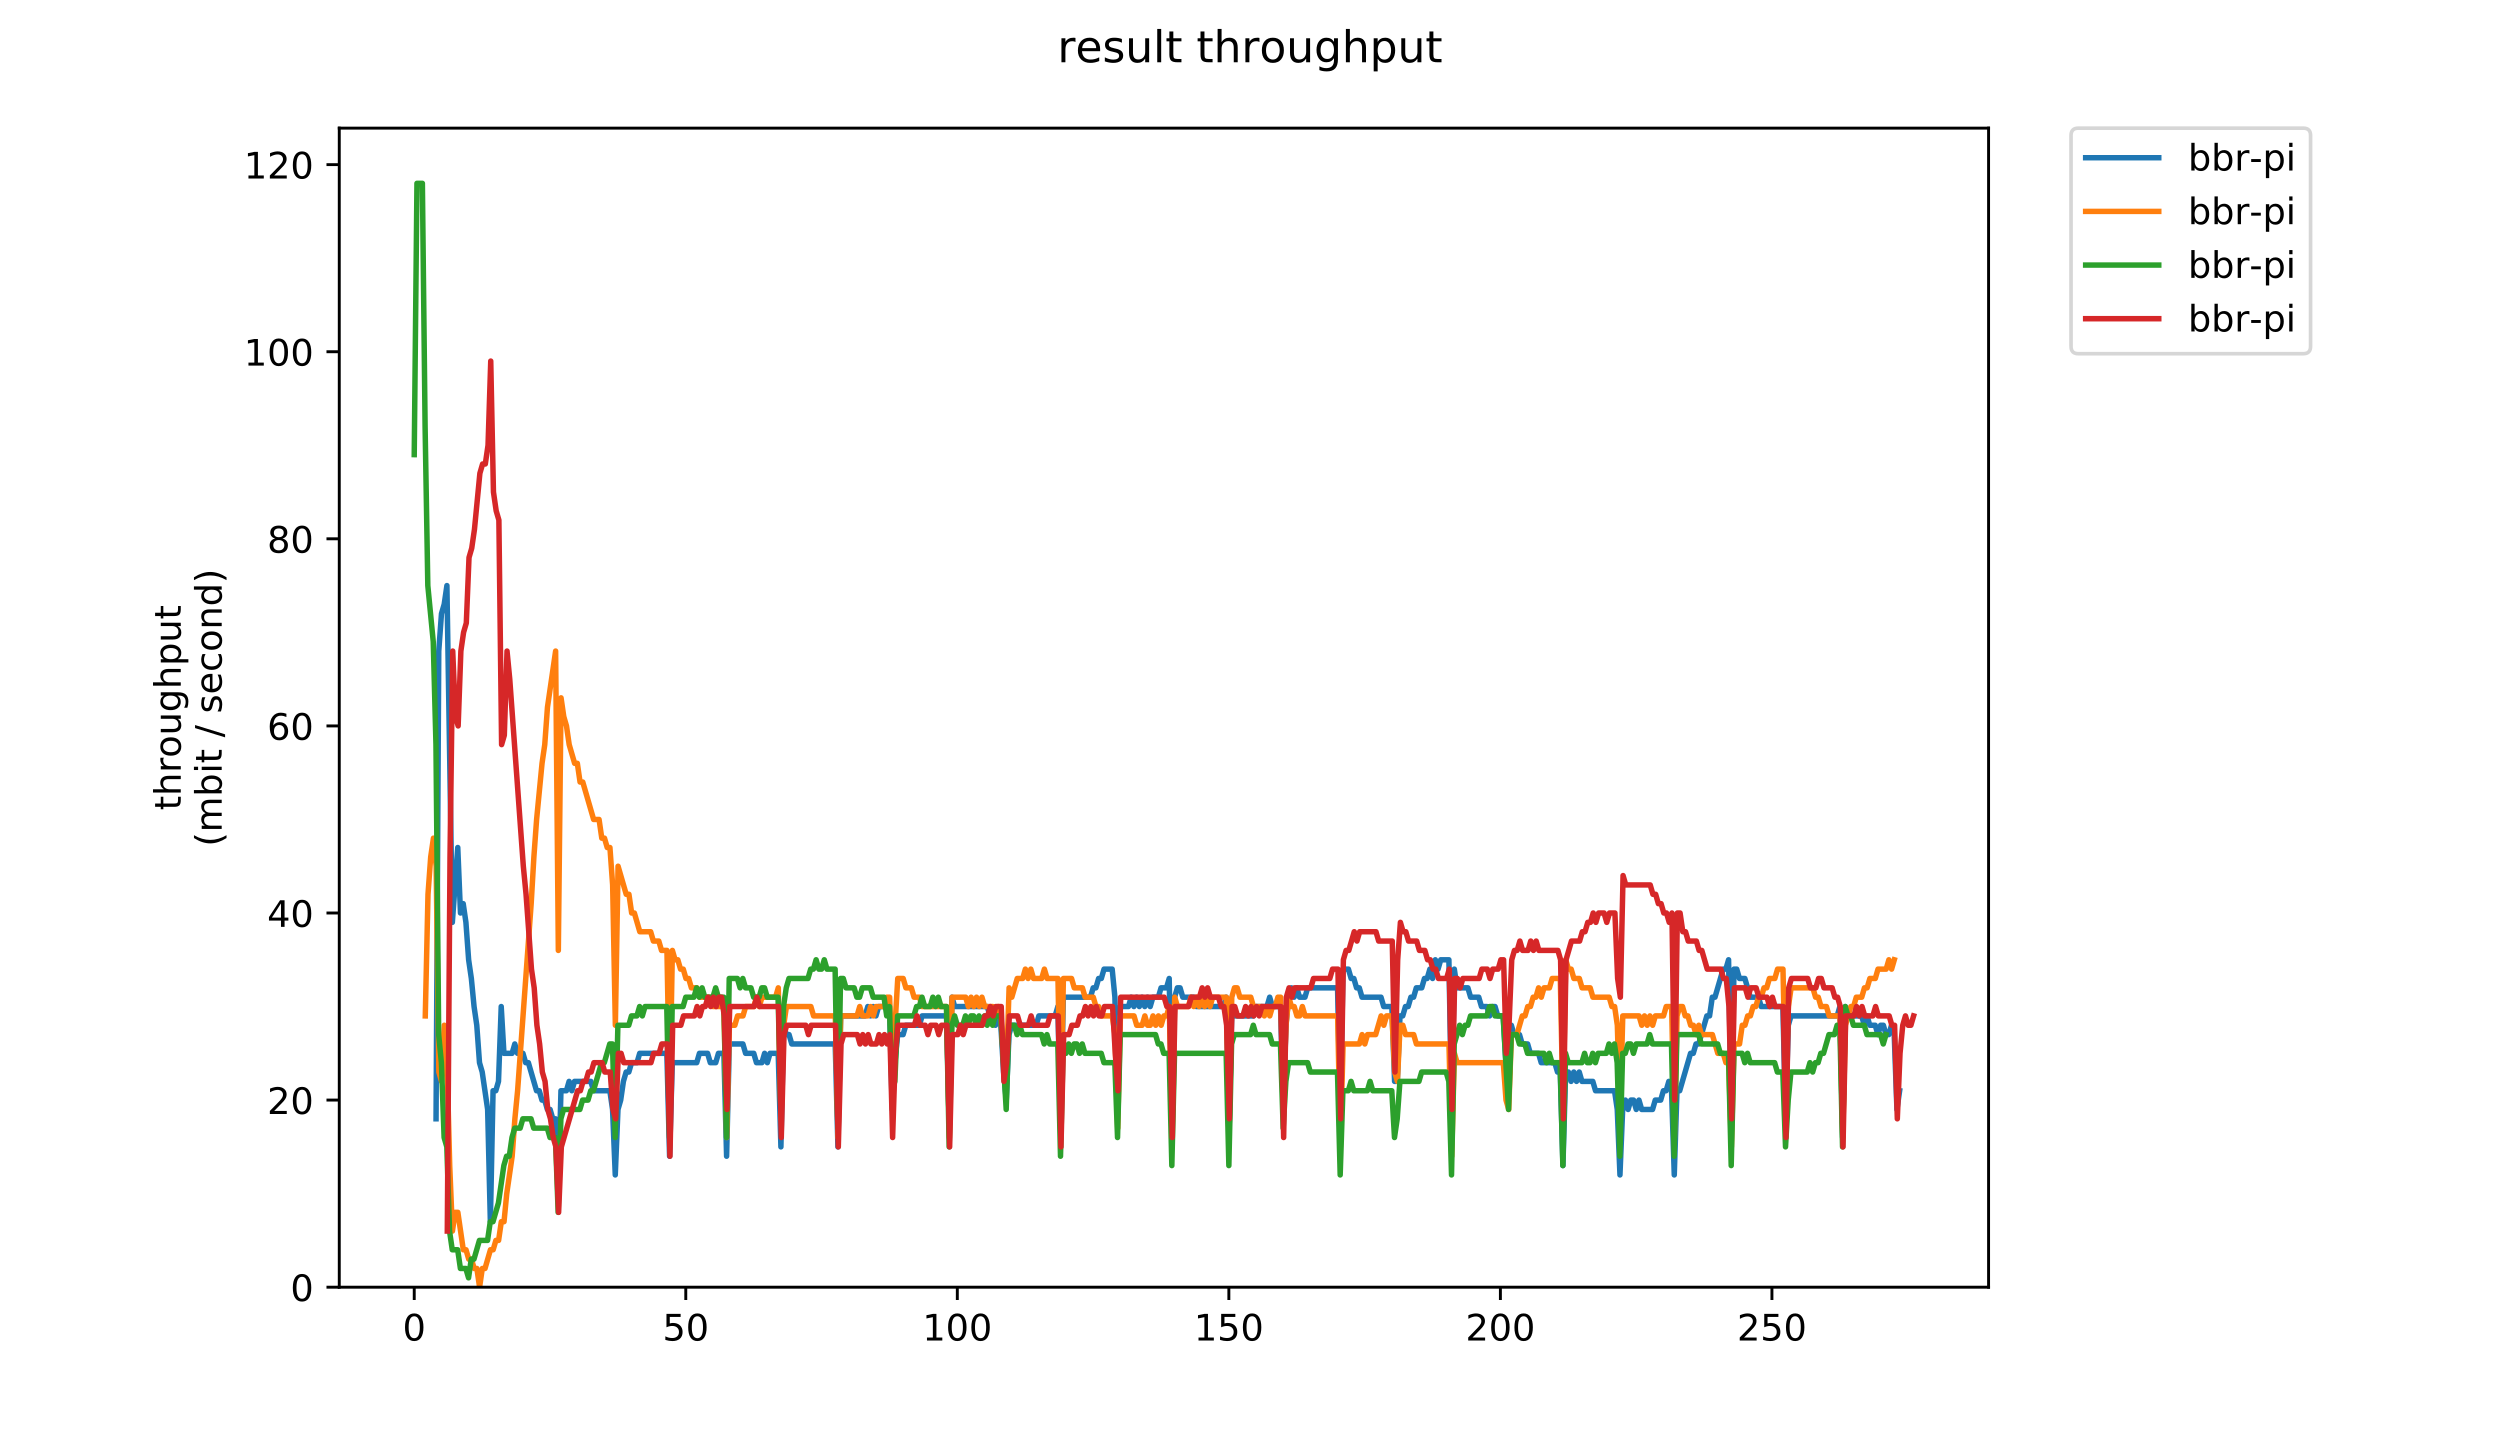 <?xml version="1.0" encoding="utf-8" standalone="no"?>
<!DOCTYPE svg PUBLIC "-//W3C//DTD SVG 1.1//EN"
  "http://www.w3.org/Graphics/SVG/1.1/DTD/svg11.dtd">
<!-- Created with matplotlib (https://matplotlib.org/) -->
<svg height="396pt" version="1.1" viewBox="0 0 684 396" width="684pt" xmlns="http://www.w3.org/2000/svg" xmlns:xlink="http://www.w3.org/1999/xlink">
 <defs>
  <style type="text/css">
*{stroke-linecap:butt;stroke-linejoin:round;}
  </style>
 </defs>
 <g id="figure_1">
  <g id="patch_1">
   <path d="M 0 396 
L 684 396 
L 684 0 
L 0 0 
z
" style="fill:#ffffff;"/>
  </g>
  <g id="axes_1">
   <g id="patch_2">
    <path d="M 92.824 352.174 
L 544.074 352.174 
L 544.074 35.062 
L 92.824 35.062 
z
" style="fill:#ffffff;"/>
   </g>
   <g id="matplotlib.axis_1">
    <g id="xtick_1">
     <g id="line2d_1">
      <defs>
       <path d="M 0 0 
L 0 3.5 
" id="mbbc262a70e" style="stroke:#000000;stroke-width:0.8;"/>
      </defs>
      <g>
       <use style="stroke:#000000;stroke-width:0.8;" x="113.335" xlink:href="#mbbc262a70e" y="352.174"/>
      </g>
     </g>
     <g id="text_1">
      <!-- 0 -->
      <defs>
       <path d="M 31.781 66.406 
Q 24.172 66.406 20.328 58.906 
Q 16.5 51.422 16.5 36.375 
Q 16.5 21.391 20.328 13.891 
Q 24.172 6.391 31.781 6.391 
Q 39.453 6.391 43.281 13.891 
Q 47.125 21.391 47.125 36.375 
Q 47.125 51.422 43.281 58.906 
Q 39.453 66.406 31.781 66.406 
z
M 31.781 74.219 
Q 44.047 74.219 50.516 64.516 
Q 56.984 54.828 56.984 36.375 
Q 56.984 17.969 50.516 8.266 
Q 44.047 -1.422 31.781 -1.422 
Q 19.531 -1.422 13.062 8.266 
Q 6.594 17.969 6.594 36.375 
Q 6.594 54.828 13.062 64.516 
Q 19.531 74.219 31.781 74.219 
z
" id="DejaVuSans-48"/>
      </defs>
      <g transform="translate(110.154 366.773)scale(0.1 -0.1)">
       <use xlink:href="#DejaVuSans-48"/>
      </g>
     </g>
    </g>
    <g id="xtick_2">
     <g id="line2d_2">
      <g>
       <use style="stroke:#000000;stroke-width:0.8;" x="187.628" xlink:href="#mbbc262a70e" y="352.174"/>
      </g>
     </g>
     <g id="text_2">
      <!-- 50 -->
      <defs>
       <path d="M 10.797 72.906 
L 49.516 72.906 
L 49.516 64.594 
L 19.828 64.594 
L 19.828 46.734 
Q 21.969 47.469 24.109 47.828 
Q 26.266 48.188 28.422 48.188 
Q 40.625 48.188 47.75 41.5 
Q 54.891 34.812 54.891 23.391 
Q 54.891 11.625 47.562 5.094 
Q 40.234 -1.422 26.906 -1.422 
Q 22.312 -1.422 17.547 -0.641 
Q 12.797 0.141 7.719 1.703 
L 7.719 11.625 
Q 12.109 9.234 16.797 8.062 
Q 21.484 6.891 26.703 6.891 
Q 35.156 6.891 40.078 11.328 
Q 45.016 15.766 45.016 23.391 
Q 45.016 31 40.078 35.438 
Q 35.156 39.891 26.703 39.891 
Q 22.75 39.891 18.812 39.016 
Q 14.891 38.141 10.797 36.281 
z
" id="DejaVuSans-53"/>
      </defs>
      <g transform="translate(181.266 366.773)scale(0.1 -0.1)">
       <use xlink:href="#DejaVuSans-53"/>
       <use x="63.623" xlink:href="#DejaVuSans-48"/>
      </g>
     </g>
    </g>
    <g id="xtick_3">
     <g id="line2d_3">
      <g>
       <use style="stroke:#000000;stroke-width:0.8;" x="261.922" xlink:href="#mbbc262a70e" y="352.174"/>
      </g>
     </g>
     <g id="text_3">
      <!-- 100 -->
      <defs>
       <path d="M 12.406 8.297 
L 28.516 8.297 
L 28.516 63.922 
L 10.984 60.406 
L 10.984 69.391 
L 28.422 72.906 
L 38.281 72.906 
L 38.281 8.297 
L 54.391 8.297 
L 54.391 0 
L 12.406 0 
z
" id="DejaVuSans-49"/>
      </defs>
      <g transform="translate(252.378 366.773)scale(0.1 -0.1)">
       <use xlink:href="#DejaVuSans-49"/>
       <use x="63.623" xlink:href="#DejaVuSans-48"/>
       <use x="127.246" xlink:href="#DejaVuSans-48"/>
      </g>
     </g>
    </g>
    <g id="xtick_4">
     <g id="line2d_4">
      <g>
       <use style="stroke:#000000;stroke-width:0.8;" x="336.215" xlink:href="#mbbc262a70e" y="352.174"/>
      </g>
     </g>
     <g id="text_4">
      <!-- 150 -->
      <g transform="translate(326.671 366.773)scale(0.1 -0.1)">
       <use xlink:href="#DejaVuSans-49"/>
       <use x="63.623" xlink:href="#DejaVuSans-53"/>
       <use x="127.246" xlink:href="#DejaVuSans-48"/>
      </g>
     </g>
    </g>
    <g id="xtick_5">
     <g id="line2d_5">
      <g>
       <use style="stroke:#000000;stroke-width:0.8;" x="410.508" xlink:href="#mbbc262a70e" y="352.174"/>
      </g>
     </g>
     <g id="text_5">
      <!-- 200 -->
      <defs>
       <path d="M 19.188 8.297 
L 53.609 8.297 
L 53.609 0 
L 7.328 0 
L 7.328 8.297 
Q 12.938 14.109 22.625 23.891 
Q 32.328 33.688 34.812 36.531 
Q 39.547 41.844 41.422 45.531 
Q 43.312 49.219 43.312 52.781 
Q 43.312 58.594 39.234 62.25 
Q 35.156 65.922 28.609 65.922 
Q 23.969 65.922 18.812 64.312 
Q 13.672 62.703 7.812 59.422 
L 7.812 69.391 
Q 13.766 71.781 18.938 73 
Q 24.125 74.219 28.422 74.219 
Q 39.75 74.219 46.484 68.547 
Q 53.219 62.891 53.219 53.422 
Q 53.219 48.922 51.531 44.891 
Q 49.859 40.875 45.406 35.406 
Q 44.188 33.984 37.641 27.219 
Q 31.109 20.453 19.188 8.297 
z
" id="DejaVuSans-50"/>
      </defs>
      <g transform="translate(400.964 366.773)scale(0.1 -0.1)">
       <use xlink:href="#DejaVuSans-50"/>
       <use x="63.623" xlink:href="#DejaVuSans-48"/>
       <use x="127.246" xlink:href="#DejaVuSans-48"/>
      </g>
     </g>
    </g>
    <g id="xtick_6">
     <g id="line2d_6">
      <g>
       <use style="stroke:#000000;stroke-width:0.8;" x="484.801" xlink:href="#mbbc262a70e" y="352.174"/>
      </g>
     </g>
     <g id="text_6">
      <!-- 250 -->
      <g transform="translate(475.257 366.773)scale(0.1 -0.1)">
       <use xlink:href="#DejaVuSans-50"/>
       <use x="63.623" xlink:href="#DejaVuSans-53"/>
       <use x="127.246" xlink:href="#DejaVuSans-48"/>
      </g>
     </g>
    </g>
   </g>
   <g id="matplotlib.axis_2">
    <g id="ytick_1">
     <g id="line2d_7">
      <defs>
       <path d="M 0 0 
L -3.5 0 
" id="m3ddddb6571" style="stroke:#000000;stroke-width:0.8;"/>
      </defs>
      <g>
       <use style="stroke:#000000;stroke-width:0.8;" x="92.824" xlink:href="#m3ddddb6571" y="352.174"/>
      </g>
     </g>
     <g id="text_7">
      <!-- 0 -->
      <g transform="translate(79.461 355.973)scale(0.1 -0.1)">
       <use xlink:href="#DejaVuSans-48"/>
      </g>
     </g>
    </g>
    <g id="ytick_2">
     <g id="line2d_8">
      <g>
       <use style="stroke:#000000;stroke-width:0.8;" x="92.824" xlink:href="#m3ddddb6571" y="300.986"/>
      </g>
     </g>
     <g id="text_8">
      <!-- 20 -->
      <g transform="translate(73.099 304.785)scale(0.1 -0.1)">
       <use xlink:href="#DejaVuSans-50"/>
       <use x="63.623" xlink:href="#DejaVuSans-48"/>
      </g>
     </g>
    </g>
    <g id="ytick_3">
     <g id="line2d_9">
      <g>
       <use style="stroke:#000000;stroke-width:0.8;" x="92.824" xlink:href="#m3ddddb6571" y="249.798"/>
      </g>
     </g>
     <g id="text_9">
      <!-- 40 -->
      <defs>
       <path d="M 37.797 64.312 
L 12.891 25.391 
L 37.797 25.391 
z
M 35.203 72.906 
L 47.609 72.906 
L 47.609 25.391 
L 58.016 25.391 
L 58.016 17.188 
L 47.609 17.188 
L 47.609 0 
L 37.797 0 
L 37.797 17.188 
L 4.891 17.188 
L 4.891 26.703 
z
" id="DejaVuSans-52"/>
      </defs>
      <g transform="translate(73.099 253.597)scale(0.1 -0.1)">
       <use xlink:href="#DejaVuSans-52"/>
       <use x="63.623" xlink:href="#DejaVuSans-48"/>
      </g>
     </g>
    </g>
    <g id="ytick_4">
     <g id="line2d_10">
      <g>
       <use style="stroke:#000000;stroke-width:0.8;" x="92.824" xlink:href="#m3ddddb6571" y="198.609"/>
      </g>
     </g>
     <g id="text_10">
      <!-- 60 -->
      <defs>
       <path d="M 33.016 40.375 
Q 26.375 40.375 22.484 35.828 
Q 18.609 31.297 18.609 23.391 
Q 18.609 15.531 22.484 10.953 
Q 26.375 6.391 33.016 6.391 
Q 39.656 6.391 43.531 10.953 
Q 47.406 15.531 47.406 23.391 
Q 47.406 31.297 43.531 35.828 
Q 39.656 40.375 33.016 40.375 
z
M 52.594 71.297 
L 52.594 62.312 
Q 48.875 64.062 45.094 64.984 
Q 41.312 65.922 37.594 65.922 
Q 27.828 65.922 22.672 59.328 
Q 17.531 52.734 16.797 39.406 
Q 19.672 43.656 24.016 45.922 
Q 28.375 48.188 33.594 48.188 
Q 44.578 48.188 50.953 41.516 
Q 57.328 34.859 57.328 23.391 
Q 57.328 12.156 50.688 5.359 
Q 44.047 -1.422 33.016 -1.422 
Q 20.359 -1.422 13.672 8.266 
Q 6.984 17.969 6.984 36.375 
Q 6.984 53.656 15.188 63.938 
Q 23.391 74.219 37.203 74.219 
Q 40.922 74.219 44.703 73.484 
Q 48.484 72.75 52.594 71.297 
z
" id="DejaVuSans-54"/>
      </defs>
      <g transform="translate(73.099 202.408)scale(0.1 -0.1)">
       <use xlink:href="#DejaVuSans-54"/>
       <use x="63.623" xlink:href="#DejaVuSans-48"/>
      </g>
     </g>
    </g>
    <g id="ytick_5">
     <g id="line2d_11">
      <g>
       <use style="stroke:#000000;stroke-width:0.8;" x="92.824" xlink:href="#m3ddddb6571" y="147.421"/>
      </g>
     </g>
     <g id="text_11">
      <!-- 80 -->
      <defs>
       <path d="M 31.781 34.625 
Q 24.75 34.625 20.719 30.859 
Q 16.703 27.094 16.703 20.516 
Q 16.703 13.922 20.719 10.156 
Q 24.75 6.391 31.781 6.391 
Q 38.812 6.391 42.859 10.172 
Q 46.922 13.969 46.922 20.516 
Q 46.922 27.094 42.891 30.859 
Q 38.875 34.625 31.781 34.625 
z
M 21.922 38.812 
Q 15.578 40.375 12.031 44.719 
Q 8.5 49.078 8.5 55.328 
Q 8.5 64.062 14.719 69.141 
Q 20.953 74.219 31.781 74.219 
Q 42.672 74.219 48.875 69.141 
Q 55.078 64.062 55.078 55.328 
Q 55.078 49.078 51.531 44.719 
Q 48 40.375 41.703 38.812 
Q 48.828 37.156 52.797 32.312 
Q 56.781 27.484 56.781 20.516 
Q 56.781 9.906 50.312 4.234 
Q 43.844 -1.422 31.781 -1.422 
Q 19.734 -1.422 13.25 4.234 
Q 6.781 9.906 6.781 20.516 
Q 6.781 27.484 10.781 32.312 
Q 14.797 37.156 21.922 38.812 
z
M 18.312 54.391 
Q 18.312 48.734 21.844 45.562 
Q 25.391 42.391 31.781 42.391 
Q 38.141 42.391 41.719 45.562 
Q 45.312 48.734 45.312 54.391 
Q 45.312 60.062 41.719 63.234 
Q 38.141 66.406 31.781 66.406 
Q 25.391 66.406 21.844 63.234 
Q 18.312 60.062 18.312 54.391 
z
" id="DejaVuSans-56"/>
      </defs>
      <g transform="translate(73.099 151.22)scale(0.1 -0.1)">
       <use xlink:href="#DejaVuSans-56"/>
       <use x="63.623" xlink:href="#DejaVuSans-48"/>
      </g>
     </g>
    </g>
    <g id="ytick_6">
     <g id="line2d_12">
      <g>
       <use style="stroke:#000000;stroke-width:0.8;" x="92.824" xlink:href="#m3ddddb6571" y="96.233"/>
      </g>
     </g>
     <g id="text_12">
      <!-- 100 -->
      <g transform="translate(66.736 100.032)scale(0.1 -0.1)">
       <use xlink:href="#DejaVuSans-49"/>
       <use x="63.623" xlink:href="#DejaVuSans-48"/>
       <use x="127.246" xlink:href="#DejaVuSans-48"/>
      </g>
     </g>
    </g>
    <g id="ytick_7">
     <g id="line2d_13">
      <g>
       <use style="stroke:#000000;stroke-width:0.8;" x="92.824" xlink:href="#m3ddddb6571" y="45.044"/>
      </g>
     </g>
     <g id="text_13">
      <!-- 120 -->
      <g transform="translate(66.736 48.843)scale(0.1 -0.1)">
       <use xlink:href="#DejaVuSans-49"/>
       <use x="63.623" xlink:href="#DejaVuSans-50"/>
       <use x="127.246" xlink:href="#DejaVuSans-48"/>
      </g>
     </g>
    </g>
    <g id="text_14">
     <!-- throughput -->
     <defs>
      <path d="M 18.312 70.219 
L 18.312 54.688 
L 36.812 54.688 
L 36.812 47.703 
L 18.312 47.703 
L 18.312 18.016 
Q 18.312 11.328 20.141 9.422 
Q 21.969 7.516 27.594 7.516 
L 36.812 7.516 
L 36.812 0 
L 27.594 0 
Q 17.188 0 13.234 3.875 
Q 9.281 7.766 9.281 18.016 
L 9.281 47.703 
L 2.688 47.703 
L 2.688 54.688 
L 9.281 54.688 
L 9.281 70.219 
z
" id="DejaVuSans-116"/>
      <path d="M 54.891 33.016 
L 54.891 0 
L 45.906 0 
L 45.906 32.719 
Q 45.906 40.484 42.875 44.328 
Q 39.844 48.188 33.797 48.188 
Q 26.516 48.188 22.312 43.547 
Q 18.109 38.922 18.109 30.906 
L 18.109 0 
L 9.078 0 
L 9.078 75.984 
L 18.109 75.984 
L 18.109 46.188 
Q 21.344 51.125 25.703 53.562 
Q 30.078 56 35.797 56 
Q 45.219 56 50.047 50.172 
Q 54.891 44.344 54.891 33.016 
z
" id="DejaVuSans-104"/>
      <path d="M 41.109 46.297 
Q 39.594 47.172 37.812 47.578 
Q 36.031 48 33.891 48 
Q 26.266 48 22.188 43.047 
Q 18.109 38.094 18.109 28.812 
L 18.109 0 
L 9.078 0 
L 9.078 54.688 
L 18.109 54.688 
L 18.109 46.188 
Q 20.953 51.172 25.484 53.578 
Q 30.031 56 36.531 56 
Q 37.453 56 38.578 55.875 
Q 39.703 55.766 41.062 55.516 
z
" id="DejaVuSans-114"/>
      <path d="M 30.609 48.391 
Q 23.391 48.391 19.188 42.75 
Q 14.984 37.109 14.984 27.297 
Q 14.984 17.484 19.156 11.844 
Q 23.344 6.203 30.609 6.203 
Q 37.797 6.203 41.984 11.859 
Q 46.188 17.531 46.188 27.297 
Q 46.188 37.016 41.984 42.703 
Q 37.797 48.391 30.609 48.391 
z
M 30.609 56 
Q 42.328 56 49.016 48.375 
Q 55.719 40.766 55.719 27.297 
Q 55.719 13.875 49.016 6.219 
Q 42.328 -1.422 30.609 -1.422 
Q 18.844 -1.422 12.172 6.219 
Q 5.516 13.875 5.516 27.297 
Q 5.516 40.766 12.172 48.375 
Q 18.844 56 30.609 56 
z
" id="DejaVuSans-111"/>
      <path d="M 8.5 21.578 
L 8.5 54.688 
L 17.484 54.688 
L 17.484 21.922 
Q 17.484 14.156 20.5 10.266 
Q 23.531 6.391 29.594 6.391 
Q 36.859 6.391 41.078 11.031 
Q 45.312 15.672 45.312 23.688 
L 45.312 54.688 
L 54.297 54.688 
L 54.297 0 
L 45.312 0 
L 45.312 8.406 
Q 42.047 3.422 37.719 1 
Q 33.406 -1.422 27.688 -1.422 
Q 18.266 -1.422 13.375 4.438 
Q 8.5 10.297 8.5 21.578 
z
M 31.109 56 
z
" id="DejaVuSans-117"/>
      <path d="M 45.406 27.984 
Q 45.406 37.75 41.375 43.109 
Q 37.359 48.484 30.078 48.484 
Q 22.859 48.484 18.828 43.109 
Q 14.797 37.75 14.797 27.984 
Q 14.797 18.266 18.828 12.891 
Q 22.859 7.516 30.078 7.516 
Q 37.359 7.516 41.375 12.891 
Q 45.406 18.266 45.406 27.984 
z
M 54.391 6.781 
Q 54.391 -7.172 48.188 -13.984 
Q 42 -20.797 29.203 -20.797 
Q 24.469 -20.797 20.266 -20.094 
Q 16.062 -19.391 12.109 -17.922 
L 12.109 -9.188 
Q 16.062 -11.328 19.922 -12.344 
Q 23.781 -13.375 27.781 -13.375 
Q 36.625 -13.375 41.016 -8.766 
Q 45.406 -4.156 45.406 5.172 
L 45.406 9.625 
Q 42.625 4.781 38.281 2.391 
Q 33.938 0 27.875 0 
Q 17.828 0 11.672 7.656 
Q 5.516 15.328 5.516 27.984 
Q 5.516 40.672 11.672 48.328 
Q 17.828 56 27.875 56 
Q 33.938 56 38.281 53.609 
Q 42.625 51.219 45.406 46.391 
L 45.406 54.688 
L 54.391 54.688 
z
" id="DejaVuSans-103"/>
      <path d="M 18.109 8.203 
L 18.109 -20.797 
L 9.078 -20.797 
L 9.078 54.688 
L 18.109 54.688 
L 18.109 46.391 
Q 20.953 51.266 25.266 53.625 
Q 29.594 56 35.594 56 
Q 45.562 56 51.781 48.094 
Q 58.016 40.188 58.016 27.297 
Q 58.016 14.406 51.781 6.484 
Q 45.562 -1.422 35.594 -1.422 
Q 29.594 -1.422 25.266 0.953 
Q 20.953 3.328 18.109 8.203 
z
M 48.688 27.297 
Q 48.688 37.203 44.609 42.844 
Q 40.531 48.484 33.406 48.484 
Q 26.266 48.484 22.188 42.844 
Q 18.109 37.203 18.109 27.297 
Q 18.109 17.391 22.188 11.75 
Q 26.266 6.109 33.406 6.109 
Q 40.531 6.109 44.609 11.75 
Q 48.688 17.391 48.688 27.297 
z
" id="DejaVuSans-112"/>
     </defs>
     <g transform="translate(49.459 221.675)rotate(-90)scale(0.1 -0.1)">
      <use xlink:href="#DejaVuSans-116"/>
      <use x="39.209" xlink:href="#DejaVuSans-104"/>
      <use x="102.588" xlink:href="#DejaVuSans-114"/>
      <use x="143.67" xlink:href="#DejaVuSans-111"/>
      <use x="204.852" xlink:href="#DejaVuSans-117"/>
      <use x="268.23" xlink:href="#DejaVuSans-103"/>
      <use x="331.707" xlink:href="#DejaVuSans-104"/>
      <use x="395.086" xlink:href="#DejaVuSans-112"/>
      <use x="458.562" xlink:href="#DejaVuSans-117"/>
      <use x="521.941" xlink:href="#DejaVuSans-116"/>
     </g>
     <!-- (mbit / second) -->
     <defs>
      <path d="M 31 75.875 
Q 24.469 64.656 21.281 53.656 
Q 18.109 42.672 18.109 31.391 
Q 18.109 20.125 21.312 9.062 
Q 24.516 -2 31 -13.188 
L 23.188 -13.188 
Q 15.875 -1.703 12.234 9.375 
Q 8.594 20.453 8.594 31.391 
Q 8.594 42.281 12.203 53.312 
Q 15.828 64.359 23.188 75.875 
z
" id="DejaVuSans-40"/>
      <path d="M 52 44.188 
Q 55.375 50.25 60.062 53.125 
Q 64.75 56 71.094 56 
Q 79.641 56 84.281 50.016 
Q 88.922 44.047 88.922 33.016 
L 88.922 0 
L 79.891 0 
L 79.891 32.719 
Q 79.891 40.578 77.094 44.375 
Q 74.312 48.188 68.609 48.188 
Q 61.625 48.188 57.562 43.547 
Q 53.516 38.922 53.516 30.906 
L 53.516 0 
L 44.484 0 
L 44.484 32.719 
Q 44.484 40.625 41.703 44.406 
Q 38.922 48.188 33.109 48.188 
Q 26.219 48.188 22.156 43.531 
Q 18.109 38.875 18.109 30.906 
L 18.109 0 
L 9.078 0 
L 9.078 54.688 
L 18.109 54.688 
L 18.109 46.188 
Q 21.188 51.219 25.484 53.609 
Q 29.781 56 35.688 56 
Q 41.656 56 45.828 52.969 
Q 50 49.953 52 44.188 
z
" id="DejaVuSans-109"/>
      <path d="M 48.688 27.297 
Q 48.688 37.203 44.609 42.844 
Q 40.531 48.484 33.406 48.484 
Q 26.266 48.484 22.188 42.844 
Q 18.109 37.203 18.109 27.297 
Q 18.109 17.391 22.188 11.75 
Q 26.266 6.109 33.406 6.109 
Q 40.531 6.109 44.609 11.75 
Q 48.688 17.391 48.688 27.297 
z
M 18.109 46.391 
Q 20.953 51.266 25.266 53.625 
Q 29.594 56 35.594 56 
Q 45.562 56 51.781 48.094 
Q 58.016 40.188 58.016 27.297 
Q 58.016 14.406 51.781 6.484 
Q 45.562 -1.422 35.594 -1.422 
Q 29.594 -1.422 25.266 0.953 
Q 20.953 3.328 18.109 8.203 
L 18.109 0 
L 9.078 0 
L 9.078 75.984 
L 18.109 75.984 
z
" id="DejaVuSans-98"/>
      <path d="M 9.422 54.688 
L 18.406 54.688 
L 18.406 0 
L 9.422 0 
z
M 9.422 75.984 
L 18.406 75.984 
L 18.406 64.594 
L 9.422 64.594 
z
" id="DejaVuSans-105"/>
      <path id="DejaVuSans-32"/>
      <path d="M 25.391 72.906 
L 33.688 72.906 
L 8.297 -9.281 
L 0 -9.281 
z
" id="DejaVuSans-47"/>
      <path d="M 44.281 53.078 
L 44.281 44.578 
Q 40.484 46.531 36.375 47.5 
Q 32.281 48.484 27.875 48.484 
Q 21.188 48.484 17.844 46.438 
Q 14.5 44.391 14.5 40.281 
Q 14.5 37.156 16.891 35.375 
Q 19.281 33.594 26.516 31.984 
L 29.594 31.297 
Q 39.156 29.25 43.188 25.516 
Q 47.219 21.781 47.219 15.094 
Q 47.219 7.469 41.188 3.016 
Q 35.156 -1.422 24.609 -1.422 
Q 20.219 -1.422 15.453 -0.562 
Q 10.688 0.297 5.422 2 
L 5.422 11.281 
Q 10.406 8.688 15.234 7.391 
Q 20.062 6.109 24.812 6.109 
Q 31.156 6.109 34.562 8.281 
Q 37.984 10.453 37.984 14.406 
Q 37.984 18.062 35.516 20.016 
Q 33.062 21.969 24.703 23.781 
L 21.578 24.516 
Q 13.234 26.266 9.516 29.906 
Q 5.812 33.547 5.812 39.891 
Q 5.812 47.609 11.281 51.797 
Q 16.75 56 26.812 56 
Q 31.781 56 36.172 55.266 
Q 40.578 54.547 44.281 53.078 
z
" id="DejaVuSans-115"/>
      <path d="M 56.203 29.594 
L 56.203 25.203 
L 14.891 25.203 
Q 15.484 15.922 20.484 11.062 
Q 25.484 6.203 34.422 6.203 
Q 39.594 6.203 44.453 7.469 
Q 49.312 8.734 54.109 11.281 
L 54.109 2.781 
Q 49.266 0.734 44.188 -0.344 
Q 39.109 -1.422 33.891 -1.422 
Q 20.797 -1.422 13.156 6.188 
Q 5.516 13.812 5.516 26.812 
Q 5.516 40.234 12.766 48.109 
Q 20.016 56 32.328 56 
Q 43.359 56 49.781 48.891 
Q 56.203 41.797 56.203 29.594 
z
M 47.219 32.234 
Q 47.125 39.594 43.094 43.984 
Q 39.062 48.391 32.422 48.391 
Q 24.906 48.391 20.391 44.141 
Q 15.875 39.891 15.188 32.172 
z
" id="DejaVuSans-101"/>
      <path d="M 48.781 52.594 
L 48.781 44.188 
Q 44.969 46.297 41.141 47.344 
Q 37.312 48.391 33.406 48.391 
Q 24.656 48.391 19.812 42.844 
Q 14.984 37.312 14.984 27.297 
Q 14.984 17.281 19.812 11.734 
Q 24.656 6.203 33.406 6.203 
Q 37.312 6.203 41.141 7.25 
Q 44.969 8.297 48.781 10.406 
L 48.781 2.094 
Q 45.016 0.344 40.984 -0.531 
Q 36.969 -1.422 32.422 -1.422 
Q 20.062 -1.422 12.781 6.344 
Q 5.516 14.109 5.516 27.297 
Q 5.516 40.672 12.859 48.328 
Q 20.219 56 33.016 56 
Q 37.156 56 41.109 55.141 
Q 45.062 54.297 48.781 52.594 
z
" id="DejaVuSans-99"/>
      <path d="M 54.891 33.016 
L 54.891 0 
L 45.906 0 
L 45.906 32.719 
Q 45.906 40.484 42.875 44.328 
Q 39.844 48.188 33.797 48.188 
Q 26.516 48.188 22.312 43.547 
Q 18.109 38.922 18.109 30.906 
L 18.109 0 
L 9.078 0 
L 9.078 54.688 
L 18.109 54.688 
L 18.109 46.188 
Q 21.344 51.125 25.703 53.562 
Q 30.078 56 35.797 56 
Q 45.219 56 50.047 50.172 
Q 54.891 44.344 54.891 33.016 
z
" id="DejaVuSans-110"/>
      <path d="M 45.406 46.391 
L 45.406 75.984 
L 54.391 75.984 
L 54.391 0 
L 45.406 0 
L 45.406 8.203 
Q 42.578 3.328 38.25 0.953 
Q 33.938 -1.422 27.875 -1.422 
Q 17.969 -1.422 11.734 6.484 
Q 5.516 14.406 5.516 27.297 
Q 5.516 40.188 11.734 48.094 
Q 17.969 56 27.875 56 
Q 33.938 56 38.25 53.625 
Q 42.578 51.266 45.406 46.391 
z
M 14.797 27.297 
Q 14.797 17.391 18.875 11.75 
Q 22.953 6.109 30.078 6.109 
Q 37.203 6.109 41.297 11.75 
Q 45.406 17.391 45.406 27.297 
Q 45.406 37.203 41.297 42.844 
Q 37.203 48.484 30.078 48.484 
Q 22.953 48.484 18.875 42.844 
Q 14.797 37.203 14.797 27.297 
z
" id="DejaVuSans-100"/>
      <path d="M 8.016 75.875 
L 15.828 75.875 
Q 23.141 64.359 26.781 53.312 
Q 30.422 42.281 30.422 31.391 
Q 30.422 20.453 26.781 9.375 
Q 23.141 -1.703 15.828 -13.188 
L 8.016 -13.188 
Q 14.5 -2 17.703 9.062 
Q 20.906 20.125 20.906 31.391 
Q 20.906 42.672 17.703 53.656 
Q 14.5 64.656 8.016 75.875 
z
" id="DejaVuSans-41"/>
     </defs>
     <g transform="translate(60.657 231.609)rotate(-90)scale(0.1 -0.1)">
      <use xlink:href="#DejaVuSans-40"/>
      <use x="39.014" xlink:href="#DejaVuSans-109"/>
      <use x="136.426" xlink:href="#DejaVuSans-98"/>
      <use x="199.902" xlink:href="#DejaVuSans-105"/>
      <use x="227.686" xlink:href="#DejaVuSans-116"/>
      <use x="266.895" xlink:href="#DejaVuSans-32"/>
      <use x="298.682" xlink:href="#DejaVuSans-47"/>
      <use x="332.373" xlink:href="#DejaVuSans-32"/>
      <use x="364.16" xlink:href="#DejaVuSans-115"/>
      <use x="416.26" xlink:href="#DejaVuSans-101"/>
      <use x="477.783" xlink:href="#DejaVuSans-99"/>
      <use x="532.764" xlink:href="#DejaVuSans-111"/>
      <use x="593.945" xlink:href="#DejaVuSans-110"/>
      <use x="657.324" xlink:href="#DejaVuSans-100"/>
      <use x="720.801" xlink:href="#DejaVuSans-41"/>
     </g>
    </g>
   </g>
   <g id="line2d_14">
    <path clip-path="url(#p8fbd544056)" d="M 119.302 306.105 
L 120.045 178.134 
L 120.788 167.896 
L 121.531 165.337 
L 122.274 160.218 
L 123.76 252.357 
L 125.246 231.882 
L 125.989 249.798 
L 126.732 247.238 
L 127.475 252.357 
L 128.218 262.595 
L 128.961 267.713 
L 129.704 275.392 
L 130.446 280.511 
L 131.189 290.748 
L 131.932 293.308 
L 133.418 303.545 
L 134.161 334.258 
L 134.904 298.426 
L 135.647 298.426 
L 136.39 295.867 
L 137.133 275.392 
L 137.876 288.189 
L 140.105 288.189 
L 140.847 285.629 
L 141.59 288.189 
L 143.076 288.189 
L 143.819 290.748 
L 144.562 290.748 
L 146.791 298.426 
L 147.534 298.426 
L 148.277 300.986 
L 149.02 300.986 
L 149.763 303.545 
L 150.506 303.545 
L 151.249 306.105 
L 151.991 306.105 
L 152.734 326.58 
L 153.477 298.426 
L 154.963 298.426 
L 155.706 295.867 
L 156.449 298.426 
L 157.192 295.867 
L 161.65 295.867 
L 162.393 298.426 
L 166.85 298.426 
L 167.593 303.545 
L 168.336 321.461 
L 169.079 303.545 
L 169.822 300.986 
L 170.565 295.867 
L 171.308 293.308 
L 172.051 293.308 
L 172.794 290.748 
L 174.279 290.748 
L 175.022 288.189 
L 182.452 288.189 
L 183.195 316.342 
L 183.938 290.748 
L 190.624 290.748 
L 191.367 288.189 
L 193.596 288.189 
L 194.339 290.748 
L 195.824 290.748 
L 196.567 288.189 
L 198.053 288.189 
L 198.796 316.342 
L 199.539 285.629 
L 203.254 285.629 
L 203.997 288.189 
L 206.225 288.189 
L 206.968 290.748 
L 208.454 290.748 
L 209.197 288.189 
L 209.94 290.748 
L 210.683 288.189 
L 212.912 288.189 
L 213.655 313.783 
L 214.398 280.511 
L 215.141 283.07 
L 215.884 283.07 
L 216.626 285.629 
L 228.513 285.629 
L 229.256 313.783 
L 229.999 277.951 
L 236.686 277.951 
L 237.429 275.392 
L 238.171 277.951 
L 238.914 275.392 
L 239.657 277.951 
L 240.4 275.392 
L 243.372 275.392 
L 244.115 303.545 
L 244.858 290.748 
L 245.601 283.07 
L 247.087 283.07 
L 247.83 280.511 
L 251.544 280.511 
L 252.287 277.951 
L 258.974 277.951 
L 259.716 308.664 
L 260.459 272.832 
L 261.202 275.392 
L 270.118 275.392 
L 270.86 277.951 
L 271.603 277.951 
L 272.346 280.511 
L 273.089 277.951 
L 273.832 280.511 
L 274.575 293.308 
L 275.318 300.986 
L 276.061 283.07 
L 276.804 280.511 
L 283.49 280.511 
L 284.233 277.951 
L 288.691 277.951 
L 289.434 275.392 
L 290.177 308.664 
L 290.92 272.832 
L 298.349 272.832 
L 299.092 270.273 
L 299.835 270.273 
L 300.578 267.713 
L 301.321 267.713 
L 302.064 265.154 
L 304.292 265.154 
L 305.035 272.832 
L 305.778 303.545 
L 306.521 275.392 
L 308.75 275.392 
L 309.493 272.832 
L 310.236 275.392 
L 310.979 272.832 
L 311.722 275.392 
L 312.465 272.832 
L 313.208 275.392 
L 313.95 272.832 
L 314.693 275.392 
L 315.436 272.832 
L 316.922 272.832 
L 317.665 270.273 
L 319.151 270.273 
L 319.894 267.713 
L 320.637 308.664 
L 321.38 272.832 
L 322.123 270.273 
L 322.866 270.273 
L 323.609 272.832 
L 326.58 272.832 
L 327.323 275.392 
L 334.753 275.392 
L 335.495 272.832 
L 336.238 311.224 
L 336.981 277.951 
L 342.925 277.951 
L 343.668 275.392 
L 346.639 275.392 
L 347.382 272.832 
L 348.125 275.392 
L 350.354 275.392 
L 351.097 303.545 
L 351.84 280.511 
L 352.583 272.832 
L 353.326 270.273 
L 354.069 272.832 
L 354.812 270.273 
L 355.555 272.832 
L 357.04 272.832 
L 357.783 270.273 
L 365.956 270.273 
L 366.699 306.105 
L 367.442 265.154 
L 368.927 265.154 
L 369.67 267.713 
L 370.413 267.713 
L 371.156 270.273 
L 371.899 270.273 
L 372.642 272.832 
L 377.843 272.832 
L 378.585 275.392 
L 380.814 275.392 
L 381.557 295.867 
L 382.3 295.867 
L 383.043 277.951 
L 383.786 277.951 
L 384.529 275.392 
L 385.272 275.392 
L 386.015 272.832 
L 386.758 272.832 
L 387.501 270.273 
L 388.987 270.273 
L 389.729 267.713 
L 390.472 267.713 
L 391.215 265.154 
L 391.958 267.713 
L 392.701 262.595 
L 393.444 265.154 
L 394.187 262.595 
L 396.416 262.595 
L 397.159 303.545 
L 397.902 265.154 
L 398.645 270.273 
L 401.616 270.273 
L 402.359 272.832 
L 404.588 272.832 
L 405.331 275.392 
L 406.817 275.392 
L 407.56 277.951 
L 408.303 275.392 
L 409.046 275.392 
L 409.789 277.951 
L 411.274 277.951 
L 412.017 290.748 
L 412.76 298.426 
L 413.503 280.511 
L 414.246 283.07 
L 415.732 283.07 
L 416.475 285.629 
L 417.961 285.629 
L 418.704 288.189 
L 420.933 288.189 
L 421.675 290.748 
L 425.39 290.748 
L 426.133 293.308 
L 426.876 293.308 
L 427.619 318.902 
L 428.362 293.308 
L 429.105 293.308 
L 429.848 295.867 
L 430.591 293.308 
L 431.334 295.867 
L 432.077 293.308 
L 432.819 295.867 
L 435.791 295.867 
L 436.534 298.426 
L 441.735 298.426 
L 442.478 303.545 
L 443.22 321.461 
L 443.963 303.545 
L 444.706 300.986 
L 445.449 303.545 
L 446.192 300.986 
L 446.935 300.986 
L 447.678 303.545 
L 448.421 300.986 
L 449.164 303.545 
L 452.136 303.545 
L 452.879 300.986 
L 454.364 300.986 
L 455.107 298.426 
L 455.85 298.426 
L 456.593 295.867 
L 457.336 298.426 
L 458.079 321.461 
L 458.822 298.426 
L 459.565 298.426 
L 462.537 288.189 
L 463.28 288.189 
L 464.023 285.629 
L 464.765 285.629 
L 466.994 277.951 
L 467.737 277.951 
L 468.48 272.832 
L 469.223 272.832 
L 471.452 265.154 
L 472.195 265.154 
L 472.938 262.595 
L 473.681 306.105 
L 474.424 265.154 
L 475.167 265.154 
L 475.909 267.713 
L 477.395 267.713 
L 478.881 272.832 
L 481.11 272.832 
L 481.853 275.392 
L 487.796 275.392 
L 488.539 306.105 
L 489.282 280.511 
L 490.025 277.951 
L 502.655 277.951 
L 503.398 275.392 
L 504.141 311.224 
L 504.884 275.392 
L 505.627 277.951 
L 509.341 277.951 
L 510.084 280.511 
L 510.827 277.951 
L 511.57 280.511 
L 513.056 280.511 
L 513.799 283.07 
L 514.542 280.511 
L 515.285 280.511 
L 516.028 283.07 
L 516.771 283.07 
L 517.514 280.511 
L 518.257 283.07 
L 518.999 303.545 
L 519.742 298.426 
L 519.742 298.426 
" style="fill:none;stroke:#1f77b4;stroke-linecap:square;stroke-width:1.5;"/>
   </g>
   <g id="line2d_15">
    <path clip-path="url(#p8fbd544056)" d="M 116.356 277.951 
L 117.099 244.679 
L 117.842 234.441 
L 118.585 229.322 
L 119.328 237 
L 120.071 293.308 
L 120.814 295.867 
L 121.557 280.511 
L 122.299 290.748 
L 123.042 318.902 
L 123.785 336.818 
L 124.528 331.699 
L 125.271 331.699 
L 126.757 341.937 
L 127.5 341.937 
L 128.243 344.496 
L 128.986 344.496 
L 129.729 347.055 
L 130.472 347.055 
L 131.215 352.174 
L 131.958 347.055 
L 132.701 347.055 
L 134.186 341.937 
L 134.929 341.937 
L 135.672 339.377 
L 136.415 339.377 
L 137.158 334.258 
L 137.901 334.258 
L 138.644 326.58 
L 140.13 316.342 
L 140.873 306.105 
L 141.616 298.426 
L 145.33 247.238 
L 146.073 234.441 
L 146.816 224.203 
L 148.302 208.847 
L 149.045 203.728 
L 149.788 193.49 
L 152.017 178.134 
L 152.76 260.035 
L 153.503 190.931 
L 154.246 196.05 
L 154.988 198.609 
L 155.731 203.728 
L 157.217 208.847 
L 157.96 208.847 
L 158.703 213.966 
L 159.446 213.966 
L 162.418 224.203 
L 163.904 224.203 
L 164.647 229.322 
L 165.389 229.322 
L 166.132 231.882 
L 166.875 231.882 
L 167.618 242.119 
L 168.361 280.511 
L 169.104 237 
L 171.333 244.679 
L 172.076 244.679 
L 172.819 249.798 
L 173.562 249.798 
L 175.048 254.916 
L 178.019 254.916 
L 178.762 257.476 
L 180.248 257.476 
L 180.991 260.035 
L 182.477 260.035 
L 183.22 300.986 
L 183.963 260.035 
L 184.706 262.595 
L 185.449 262.595 
L 186.192 265.154 
L 186.934 265.154 
L 187.677 267.713 
L 188.42 267.713 
L 189.163 270.273 
L 190.649 270.273 
L 191.392 272.832 
L 194.364 272.832 
L 195.107 275.392 
L 198.078 275.392 
L 198.821 311.224 
L 199.564 280.511 
L 201.05 280.511 
L 201.793 277.951 
L 203.279 277.951 
L 204.022 275.392 
L 206.251 275.392 
L 206.994 272.832 
L 207.737 275.392 
L 208.479 272.832 
L 212.194 272.832 
L 212.937 270.273 
L 213.68 306.105 
L 214.423 280.511 
L 215.166 275.392 
L 221.852 275.392 
L 222.595 277.951 
L 228.539 277.951 
L 229.282 311.224 
L 230.024 277.951 
L 234.482 277.951 
L 235.225 275.392 
L 235.968 277.951 
L 237.454 277.951 
L 238.197 275.392 
L 238.94 277.951 
L 239.683 275.392 
L 241.911 275.392 
L 242.654 272.832 
L 243.397 272.832 
L 244.14 293.308 
L 245.626 267.713 
L 247.112 267.713 
L 247.855 270.273 
L 249.341 270.273 
L 250.084 272.832 
L 251.57 272.832 
L 252.312 275.392 
L 258.999 275.392 
L 259.742 311.224 
L 260.485 272.832 
L 264.199 272.832 
L 264.942 275.392 
L 265.685 272.832 
L 266.428 275.392 
L 267.171 272.832 
L 267.914 275.392 
L 268.657 272.832 
L 269.4 275.392 
L 271.629 275.392 
L 272.372 277.951 
L 273.115 275.392 
L 273.857 277.951 
L 274.6 290.748 
L 275.343 293.308 
L 276.086 270.273 
L 276.829 272.832 
L 278.315 267.713 
L 279.801 267.713 
L 280.544 265.154 
L 281.287 267.713 
L 282.03 265.154 
L 282.773 267.713 
L 285.001 267.713 
L 285.744 265.154 
L 286.487 267.713 
L 289.459 267.713 
L 290.202 306.105 
L 290.945 267.713 
L 293.174 267.713 
L 293.917 270.273 
L 296.145 270.273 
L 296.888 272.832 
L 299.117 272.832 
L 299.86 275.392 
L 300.603 275.392 
L 301.346 277.951 
L 304.318 277.951 
L 305.061 283.07 
L 305.803 308.664 
L 306.546 277.951 
L 310.261 277.951 
L 311.004 280.511 
L 312.49 280.511 
L 313.233 277.951 
L 313.976 280.511 
L 314.719 280.511 
L 315.462 277.951 
L 316.205 280.511 
L 316.947 277.951 
L 317.69 280.511 
L 318.433 277.951 
L 319.176 277.951 
L 319.919 275.392 
L 320.662 311.224 
L 321.405 272.832 
L 322.148 275.392 
L 325.12 275.392 
L 325.863 272.832 
L 326.606 275.392 
L 327.348 272.832 
L 328.091 275.392 
L 328.834 272.832 
L 329.577 275.392 
L 330.32 272.832 
L 331.063 275.392 
L 331.806 272.832 
L 335.521 272.832 
L 336.264 311.224 
L 337.007 272.832 
L 337.75 270.273 
L 338.492 270.273 
L 339.235 272.832 
L 342.207 272.832 
L 342.95 275.392 
L 345.179 275.392 
L 345.922 277.951 
L 346.665 275.392 
L 347.408 277.951 
L 348.151 275.392 
L 348.893 275.392 
L 349.636 272.832 
L 350.379 272.832 
L 351.122 298.426 
L 351.865 280.511 
L 352.608 272.832 
L 353.351 275.392 
L 354.094 275.392 
L 354.837 277.951 
L 355.58 277.951 
L 356.323 275.392 
L 357.066 277.951 
L 365.981 277.951 
L 366.724 313.783 
L 367.467 285.629 
L 371.924 285.629 
L 372.667 283.07 
L 373.41 285.629 
L 374.153 283.07 
L 376.382 283.07 
L 377.868 277.951 
L 378.611 280.511 
L 379.354 277.951 
L 380.84 277.951 
L 381.582 293.308 
L 382.325 295.867 
L 383.068 280.511 
L 383.811 280.511 
L 384.554 283.07 
L 386.783 283.07 
L 387.526 285.629 
L 396.441 285.629 
L 397.184 316.342 
L 397.927 288.189 
L 398.67 290.748 
L 411.3 290.748 
L 412.043 300.986 
L 412.786 303.545 
L 413.528 283.07 
L 415.014 283.07 
L 416.5 277.951 
L 417.243 277.951 
L 417.986 275.392 
L 418.729 275.392 
L 419.472 272.832 
L 420.215 272.832 
L 420.958 270.273 
L 421.701 272.832 
L 422.444 270.273 
L 423.93 270.273 
L 424.672 267.713 
L 426.901 267.713 
L 427.644 303.545 
L 428.387 262.595 
L 429.13 265.154 
L 429.873 265.154 
L 430.616 267.713 
L 432.102 267.713 
L 432.845 270.273 
L 435.073 270.273 
L 435.816 272.832 
L 440.274 272.832 
L 441.017 275.392 
L 441.76 275.392 
L 442.503 280.511 
L 443.246 306.105 
L 443.989 277.951 
L 448.446 277.951 
L 449.189 280.511 
L 449.932 277.951 
L 450.675 280.511 
L 451.418 277.951 
L 452.161 280.511 
L 452.904 277.951 
L 455.133 277.951 
L 455.876 275.392 
L 457.361 275.392 
L 458.104 311.224 
L 458.847 277.951 
L 459.59 275.392 
L 460.333 275.392 
L 461.076 277.951 
L 461.819 277.951 
L 462.562 280.511 
L 463.305 280.511 
L 464.048 283.07 
L 464.791 280.511 
L 465.534 283.07 
L 468.505 283.07 
L 469.991 288.189 
L 471.477 288.189 
L 472.22 290.748 
L 472.963 290.748 
L 473.706 313.783 
L 474.449 285.629 
L 475.935 285.629 
L 476.678 280.511 
L 477.421 280.511 
L 478.164 277.951 
L 478.906 277.951 
L 479.649 275.392 
L 480.392 275.392 
L 481.135 272.832 
L 481.878 272.832 
L 482.621 270.273 
L 483.364 270.273 
L 484.107 267.713 
L 485.593 267.713 
L 486.336 265.154 
L 487.822 265.154 
L 488.565 298.426 
L 489.307 275.392 
L 490.05 270.273 
L 495.994 270.273 
L 496.737 272.832 
L 497.48 272.832 
L 498.223 275.392 
L 499.709 275.392 
L 500.451 277.951 
L 503.423 277.951 
L 504.166 311.224 
L 504.909 280.511 
L 506.395 275.392 
L 507.138 275.392 
L 507.881 272.832 
L 509.367 272.832 
L 510.11 270.273 
L 510.852 270.273 
L 511.595 267.713 
L 513.081 267.713 
L 513.824 265.154 
L 516.053 265.154 
L 516.796 262.595 
L 517.539 265.154 
L 518.282 262.595 
L 518.282 262.595 
" style="fill:none;stroke:#ff7f0e;stroke-linecap:square;stroke-width:1.5;"/>
   </g>
   <g id="line2d_16">
    <path clip-path="url(#p8fbd544056)" d="M 113.335 124.386 
L 114.078 50.163 
L 115.564 50.163 
L 116.307 116.708 
L 117.05 160.218 
L 118.536 175.574 
L 119.279 203.728 
L 120.022 283.07 
L 120.765 290.748 
L 121.508 311.224 
L 122.25 313.783 
L 122.993 336.818 
L 123.736 341.937 
L 125.222 341.937 
L 125.965 347.055 
L 127.451 347.055 
L 128.194 349.615 
L 128.937 344.496 
L 129.68 344.496 
L 131.166 339.377 
L 133.394 339.377 
L 134.137 334.258 
L 134.88 334.258 
L 136.366 329.139 
L 137.852 318.902 
L 138.595 316.342 
L 139.338 316.342 
L 140.081 311.224 
L 140.824 308.664 
L 142.31 308.664 
L 143.053 306.105 
L 145.281 306.105 
L 146.024 308.664 
L 149.739 308.664 
L 150.482 311.224 
L 151.968 311.224 
L 152.711 331.699 
L 153.454 306.105 
L 154.196 303.545 
L 158.654 303.545 
L 159.397 300.986 
L 160.883 300.986 
L 161.626 298.426 
L 162.369 298.426 
L 164.598 290.748 
L 165.34 290.748 
L 166.826 285.629 
L 167.569 285.629 
L 168.312 311.224 
L 169.055 280.511 
L 172.027 280.511 
L 172.77 277.951 
L 174.256 277.951 
L 174.999 275.392 
L 175.741 277.951 
L 176.484 275.392 
L 182.428 275.392 
L 183.171 311.224 
L 183.914 275.392 
L 186.885 275.392 
L 187.628 272.832 
L 189.857 272.832 
L 190.6 270.273 
L 191.343 272.832 
L 192.086 270.273 
L 192.829 272.832 
L 195.058 272.832 
L 195.801 270.273 
L 196.544 272.832 
L 198.029 272.832 
L 198.772 311.224 
L 199.515 267.713 
L 201.744 267.713 
L 202.487 270.273 
L 203.23 267.713 
L 203.973 270.273 
L 205.459 270.273 
L 206.202 272.832 
L 207.688 272.832 
L 208.43 270.273 
L 209.173 270.273 
L 209.916 272.832 
L 212.888 272.832 
L 213.631 303.545 
L 214.374 275.392 
L 215.117 270.273 
L 215.86 267.713 
L 221.06 267.713 
L 221.803 265.154 
L 222.546 265.154 
L 223.289 262.595 
L 224.032 265.154 
L 224.775 265.154 
L 225.518 262.595 
L 226.261 265.154 
L 228.49 265.154 
L 229.233 308.664 
L 229.975 267.713 
L 230.718 267.713 
L 231.461 270.273 
L 233.69 270.273 
L 234.433 272.832 
L 235.176 272.832 
L 235.919 270.273 
L 238.148 270.273 
L 238.891 272.832 
L 241.862 272.832 
L 242.605 277.951 
L 243.348 275.392 
L 244.091 298.426 
L 244.834 295.867 
L 245.577 277.951 
L 250.035 277.951 
L 250.778 275.392 
L 251.52 275.392 
L 252.263 272.832 
L 253.006 275.392 
L 254.492 275.392 
L 255.235 272.832 
L 255.978 275.392 
L 256.721 272.832 
L 257.464 275.392 
L 258.95 275.392 
L 259.693 313.783 
L 260.436 280.511 
L 261.179 277.951 
L 261.922 280.511 
L 263.407 280.511 
L 264.15 277.951 
L 264.893 280.511 
L 265.636 277.951 
L 266.379 277.951 
L 267.122 280.511 
L 267.865 277.951 
L 268.608 280.511 
L 269.351 277.951 
L 270.094 280.511 
L 270.837 277.951 
L 271.58 280.511 
L 272.323 277.951 
L 273.808 277.951 
L 275.294 303.545 
L 276.037 280.511 
L 277.523 280.511 
L 278.266 283.07 
L 279.009 280.511 
L 279.752 283.07 
L 284.952 283.07 
L 285.695 285.629 
L 286.438 283.07 
L 287.181 285.629 
L 289.41 285.629 
L 290.153 316.342 
L 290.896 285.629 
L 291.639 288.189 
L 292.382 285.629 
L 293.125 288.189 
L 293.868 285.629 
L 294.61 285.629 
L 295.353 288.189 
L 296.096 285.629 
L 296.839 288.189 
L 301.297 288.189 
L 302.04 290.748 
L 305.012 290.748 
L 305.754 311.224 
L 306.497 283.07 
L 316.155 283.07 
L 316.898 285.629 
L 317.641 285.629 
L 318.384 288.189 
L 319.87 288.189 
L 320.613 318.902 
L 321.356 288.189 
L 335.472 288.189 
L 336.215 318.902 
L 336.958 285.629 
L 337.7 283.07 
L 342.158 283.07 
L 342.901 280.511 
L 343.644 283.07 
L 347.359 283.07 
L 348.102 285.629 
L 350.33 285.629 
L 351.073 308.664 
L 351.816 295.867 
L 352.559 290.748 
L 357.76 290.748 
L 358.503 293.308 
L 365.932 293.308 
L 366.675 321.461 
L 367.418 298.426 
L 368.904 298.426 
L 369.647 295.867 
L 370.389 298.426 
L 374.104 298.426 
L 374.847 295.867 
L 375.59 298.426 
L 380.79 298.426 
L 381.533 311.224 
L 382.276 306.105 
L 383.019 295.867 
L 388.22 295.867 
L 388.963 293.308 
L 395.649 293.308 
L 396.392 295.867 
L 397.135 321.461 
L 397.878 285.629 
L 399.364 280.511 
L 400.107 283.07 
L 400.85 280.511 
L 401.593 280.511 
L 402.335 277.951 
L 406.793 277.951 
L 407.536 275.392 
L 408.279 275.392 
L 409.022 277.951 
L 411.251 277.951 
L 412.737 303.545 
L 413.479 283.07 
L 414.965 283.07 
L 415.708 285.629 
L 417.194 285.629 
L 417.937 288.189 
L 422.395 288.189 
L 423.138 290.748 
L 423.88 288.189 
L 424.623 290.748 
L 426.852 290.748 
L 427.595 318.902 
L 428.338 288.189 
L 429.081 290.748 
L 432.796 290.748 
L 433.539 288.189 
L 434.282 290.748 
L 435.024 290.748 
L 435.767 288.189 
L 436.51 290.748 
L 437.253 288.189 
L 439.482 288.189 
L 440.225 285.629 
L 440.968 288.189 
L 441.711 285.629 
L 442.454 290.748 
L 443.197 316.342 
L 443.94 288.189 
L 444.683 288.189 
L 445.425 285.629 
L 446.168 285.629 
L 446.911 288.189 
L 447.654 285.629 
L 450.626 285.629 
L 451.369 283.07 
L 452.112 285.629 
L 457.312 285.629 
L 458.055 316.342 
L 458.798 283.07 
L 464.742 283.07 
L 465.485 285.629 
L 469.942 285.629 
L 470.685 288.189 
L 472.914 288.189 
L 473.657 318.902 
L 474.4 288.189 
L 476.629 288.189 
L 477.372 290.748 
L 478.114 288.189 
L 478.857 290.748 
L 485.544 290.748 
L 486.287 293.308 
L 487.773 293.308 
L 488.516 313.783 
L 489.258 300.986 
L 490.001 293.308 
L 494.459 293.308 
L 495.202 290.748 
L 495.945 293.308 
L 496.688 290.748 
L 497.431 290.748 
L 498.174 288.189 
L 498.917 288.189 
L 500.402 283.07 
L 501.888 283.07 
L 502.631 280.511 
L 503.374 280.511 
L 504.117 313.783 
L 504.86 275.392 
L 505.603 277.951 
L 506.346 277.951 
L 507.089 280.511 
L 510.061 280.511 
L 510.803 283.07 
L 514.518 283.07 
L 515.261 285.629 
L 516.004 283.07 
L 516.004 283.07 
" style="fill:none;stroke:#2ca02c;stroke-linecap:square;stroke-width:1.5;"/>
   </g>
   <g id="line2d_17">
    <path clip-path="url(#p8fbd544056)" d="M 122.38 336.818 
L 123.123 234.441 
L 123.866 178.134 
L 124.609 196.05 
L 125.351 198.609 
L 126.094 178.134 
L 126.837 173.015 
L 127.58 170.456 
L 128.323 152.54 
L 129.066 149.98 
L 129.809 144.861 
L 131.295 129.505 
L 132.038 126.946 
L 132.781 126.946 
L 133.524 121.827 
L 134.267 98.792 
L 135.01 134.624 
L 135.752 139.743 
L 136.495 142.302 
L 137.238 203.728 
L 137.981 201.169 
L 138.724 178.134 
L 139.467 185.812 
L 143.182 237 
L 143.925 244.679 
L 145.411 265.154 
L 146.154 270.273 
L 146.896 280.511 
L 147.639 285.629 
L 148.382 293.308 
L 149.125 295.867 
L 149.868 303.545 
L 150.611 306.105 
L 151.354 311.224 
L 152.097 313.783 
L 152.84 331.699 
L 153.583 313.783 
L 158.04 298.426 
L 158.783 298.426 
L 159.526 295.867 
L 160.269 295.867 
L 161.012 293.308 
L 161.755 293.308 
L 162.498 290.748 
L 164.727 290.748 
L 165.47 293.308 
L 166.956 293.308 
L 167.699 303.545 
L 168.441 306.105 
L 169.184 288.189 
L 169.927 288.189 
L 170.67 290.748 
L 178.1 290.748 
L 178.842 288.189 
L 180.328 288.189 
L 181.071 285.629 
L 182.557 285.629 
L 183.3 316.342 
L 184.043 280.511 
L 186.272 280.511 
L 187.015 277.951 
L 189.986 277.951 
L 190.729 275.392 
L 191.472 277.951 
L 192.215 275.392 
L 192.958 275.392 
L 193.701 272.832 
L 194.444 275.392 
L 195.187 272.832 
L 195.93 275.392 
L 196.673 272.832 
L 197.416 272.832 
L 198.159 277.951 
L 198.902 303.545 
L 199.645 275.392 
L 206.331 275.392 
L 207.074 272.832 
L 207.817 275.392 
L 213.017 275.392 
L 213.76 311.224 
L 214.503 283.07 
L 215.246 280.511 
L 220.447 280.511 
L 221.19 283.07 
L 221.932 280.511 
L 228.619 280.511 
L 229.362 313.783 
L 230.105 285.629 
L 230.848 283.07 
L 234.562 283.07 
L 235.305 285.629 
L 236.048 283.07 
L 236.791 285.629 
L 237.534 283.07 
L 238.277 285.629 
L 239.763 285.629 
L 240.506 283.07 
L 241.249 285.629 
L 241.992 283.07 
L 242.735 285.629 
L 243.477 283.07 
L 244.22 311.224 
L 244.963 288.189 
L 245.706 280.511 
L 250.164 280.511 
L 250.907 277.951 
L 251.65 280.511 
L 253.136 280.511 
L 253.879 283.07 
L 254.621 280.511 
L 256.107 280.511 
L 256.85 283.07 
L 257.593 280.511 
L 259.079 280.511 
L 259.822 313.783 
L 260.565 283.07 
L 262.051 283.07 
L 262.794 280.511 
L 263.537 283.07 
L 264.28 280.511 
L 268.737 280.511 
L 269.48 277.951 
L 270.223 277.951 
L 270.966 275.392 
L 271.709 277.951 
L 272.452 275.392 
L 273.938 275.392 
L 274.681 295.867 
L 275.424 290.748 
L 276.166 277.951 
L 278.395 277.951 
L 279.138 280.511 
L 281.367 280.511 
L 282.11 277.951 
L 282.853 280.511 
L 286.568 280.511 
L 287.31 277.951 
L 289.539 277.951 
L 290.282 313.783 
L 291.025 283.07 
L 292.511 283.07 
L 293.254 280.511 
L 294.74 280.511 
L 295.483 277.951 
L 296.226 277.951 
L 296.969 275.392 
L 297.711 277.951 
L 298.454 275.392 
L 299.197 277.951 
L 299.94 275.392 
L 300.683 277.951 
L 301.426 277.951 
L 302.169 275.392 
L 304.398 275.392 
L 305.141 288.189 
L 305.884 298.426 
L 306.627 272.832 
L 318.514 272.832 
L 319.256 275.392 
L 319.999 275.392 
L 320.742 311.224 
L 321.485 275.392 
L 325.2 275.392 
L 325.943 272.832 
L 328.172 272.832 
L 328.915 270.273 
L 329.658 272.832 
L 330.4 270.273 
L 331.143 272.832 
L 333.372 272.832 
L 334.115 275.392 
L 334.858 275.392 
L 335.601 280.511 
L 336.344 306.105 
L 337.087 275.392 
L 337.83 275.392 
L 338.573 277.951 
L 340.059 277.951 
L 340.801 275.392 
L 341.544 277.951 
L 342.287 275.392 
L 343.03 277.951 
L 343.773 275.392 
L 344.516 277.951 
L 345.259 275.392 
L 350.46 275.392 
L 351.203 311.224 
L 351.945 272.832 
L 352.688 270.273 
L 353.431 272.832 
L 354.174 270.273 
L 358.632 270.273 
L 359.375 267.713 
L 363.832 267.713 
L 364.575 265.154 
L 366.061 265.154 
L 366.804 306.105 
L 367.547 262.595 
L 368.29 260.035 
L 369.033 260.035 
L 370.519 254.916 
L 371.262 257.476 
L 372.005 254.916 
L 376.462 254.916 
L 377.205 257.476 
L 380.92 257.476 
L 381.663 293.308 
L 382.406 262.595 
L 383.149 252.357 
L 383.891 254.916 
L 384.634 254.916 
L 385.377 257.476 
L 387.606 257.476 
L 388.349 260.035 
L 389.835 260.035 
L 390.578 262.595 
L 391.321 262.595 
L 392.064 265.154 
L 392.807 265.154 
L 393.55 267.713 
L 395.778 267.713 
L 396.521 265.154 
L 397.264 303.545 
L 398.007 267.713 
L 398.75 267.713 
L 399.493 270.273 
L 400.236 267.713 
L 404.694 267.713 
L 405.436 265.154 
L 406.922 265.154 
L 407.665 267.713 
L 408.408 265.154 
L 409.894 265.154 
L 410.637 262.595 
L 411.38 262.595 
L 412.123 288.189 
L 412.866 280.511 
L 413.609 262.595 
L 414.352 260.035 
L 415.095 260.035 
L 415.838 257.476 
L 416.58 260.035 
L 418.066 260.035 
L 418.809 257.476 
L 419.552 260.035 
L 420.295 257.476 
L 421.038 260.035 
L 426.239 260.035 
L 426.981 262.595 
L 427.724 306.105 
L 428.467 262.595 
L 429.953 257.476 
L 432.182 257.476 
L 432.925 254.916 
L 433.668 254.916 
L 434.411 252.357 
L 435.154 252.357 
L 435.897 249.798 
L 436.64 252.357 
L 437.383 249.798 
L 438.868 249.798 
L 439.611 252.357 
L 440.354 249.798 
L 441.84 249.798 
L 442.583 267.713 
L 443.326 272.832 
L 444.069 239.56 
L 444.812 242.119 
L 451.498 242.119 
L 452.241 244.679 
L 452.984 244.679 
L 453.727 247.238 
L 454.47 247.238 
L 455.213 249.798 
L 455.956 249.798 
L 456.699 252.357 
L 457.442 249.798 
L 458.185 300.986 
L 458.928 249.798 
L 459.67 249.798 
L 460.413 254.916 
L 461.156 254.916 
L 461.899 257.476 
L 464.128 257.476 
L 464.871 260.035 
L 465.614 260.035 
L 467.1 265.154 
L 470.814 265.154 
L 471.557 267.713 
L 472.3 267.713 
L 473.043 275.392 
L 473.786 306.105 
L 474.529 270.273 
L 477.501 270.273 
L 478.244 272.832 
L 478.987 270.273 
L 480.473 270.273 
L 481.215 272.832 
L 483.444 272.832 
L 484.187 275.392 
L 484.93 272.832 
L 485.673 275.392 
L 487.902 275.392 
L 488.645 311.224 
L 489.388 270.273 
L 490.131 267.713 
L 494.588 267.713 
L 495.331 270.273 
L 496.817 270.273 
L 497.56 267.713 
L 498.303 267.713 
L 499.046 270.273 
L 501.275 270.273 
L 502.018 272.832 
L 502.76 272.832 
L 503.503 275.392 
L 504.246 313.783 
L 504.989 277.951 
L 507.218 277.951 
L 507.961 275.392 
L 508.704 277.951 
L 509.447 275.392 
L 510.19 277.951 
L 512.419 277.951 
L 513.162 275.392 
L 513.904 277.951 
L 516.876 277.951 
L 517.619 280.511 
L 518.362 280.511 
L 519.105 306.105 
L 519.848 288.189 
L 520.591 280.511 
L 521.334 277.951 
L 522.077 280.511 
L 522.82 280.511 
L 523.563 277.951 
L 523.563 277.951 
" style="fill:none;stroke:#d62728;stroke-linecap:square;stroke-width:1.5;"/>
   </g>
   <g id="patch_3">
    <path d="M 92.824 352.174 
L 92.824 35.062 
" style="fill:none;stroke:#000000;stroke-linecap:square;stroke-linejoin:miter;stroke-width:0.8;"/>
   </g>
   <g id="patch_4">
    <path d="M 544.074 352.174 
L 544.074 35.062 
" style="fill:none;stroke:#000000;stroke-linecap:square;stroke-linejoin:miter;stroke-width:0.8;"/>
   </g>
   <g id="patch_5">
    <path d="M 92.824 352.174 
L 544.074 352.174 
" style="fill:none;stroke:#000000;stroke-linecap:square;stroke-linejoin:miter;stroke-width:0.8;"/>
   </g>
   <g id="patch_6">
    <path d="M 92.824 35.062 
L 544.074 35.062 
" style="fill:none;stroke:#000000;stroke-linecap:square;stroke-linejoin:miter;stroke-width:0.8;"/>
   </g>
   <g id="legend_1">
    <g id="patch_7">
     <path d="M 568.636 96.775 
L 630.169 96.775 
Q 632.169 96.775 632.169 94.775 
L 632.169 37.062 
Q 632.169 35.062 630.169 35.062 
L 568.636 35.062 
Q 566.636 35.062 566.636 37.062 
L 566.636 94.775 
Q 566.636 96.775 568.636 96.775 
z
" style="fill:#ffffff;opacity:0.8;stroke:#cccccc;stroke-linejoin:miter;"/>
    </g>
    <g id="line2d_18">
     <path d="M 570.636 43.161 
L 590.636 43.161 
" style="fill:none;stroke:#1f77b4;stroke-linecap:square;stroke-width:1.5;"/>
    </g>
    <g id="line2d_19"/>
    <g id="text_15">
     <!-- bbr-pi -->
     <defs>
      <path d="M 4.891 31.391 
L 31.203 31.391 
L 31.203 23.391 
L 4.891 23.391 
z
" id="DejaVuSans-45"/>
     </defs>
     <g transform="translate(598.636 46.661)scale(0.1 -0.1)">
      <use xlink:href="#DejaVuSans-98"/>
      <use x="63.477" xlink:href="#DejaVuSans-98"/>
      <use x="126.953" xlink:href="#DejaVuSans-114"/>
      <use x="167.973" xlink:href="#DejaVuSans-45"/>
      <use x="204.057" xlink:href="#DejaVuSans-112"/>
      <use x="267.533" xlink:href="#DejaVuSans-105"/>
     </g>
    </g>
    <g id="line2d_20">
     <path d="M 570.636 57.839 
L 590.636 57.839 
" style="fill:none;stroke:#ff7f0e;stroke-linecap:square;stroke-width:1.5;"/>
    </g>
    <g id="line2d_21"/>
    <g id="text_16">
     <!-- bbr-pi -->
     <g transform="translate(598.636 61.339)scale(0.1 -0.1)">
      <use xlink:href="#DejaVuSans-98"/>
      <use x="63.477" xlink:href="#DejaVuSans-98"/>
      <use x="126.953" xlink:href="#DejaVuSans-114"/>
      <use x="167.973" xlink:href="#DejaVuSans-45"/>
      <use x="204.057" xlink:href="#DejaVuSans-112"/>
      <use x="267.533" xlink:href="#DejaVuSans-105"/>
     </g>
    </g>
    <g id="line2d_22">
     <path d="M 570.636 72.517 
L 590.636 72.517 
" style="fill:none;stroke:#2ca02c;stroke-linecap:square;stroke-width:1.5;"/>
    </g>
    <g id="line2d_23"/>
    <g id="text_17">
     <!-- bbr-pi -->
     <g transform="translate(598.636 76.017)scale(0.1 -0.1)">
      <use xlink:href="#DejaVuSans-98"/>
      <use x="63.477" xlink:href="#DejaVuSans-98"/>
      <use x="126.953" xlink:href="#DejaVuSans-114"/>
      <use x="167.973" xlink:href="#DejaVuSans-45"/>
      <use x="204.057" xlink:href="#DejaVuSans-112"/>
      <use x="267.533" xlink:href="#DejaVuSans-105"/>
     </g>
    </g>
    <g id="line2d_24">
     <path d="M 570.636 87.195 
L 590.636 87.195 
" style="fill:none;stroke:#d62728;stroke-linecap:square;stroke-width:1.5;"/>
    </g>
    <g id="line2d_25"/>
    <g id="text_18">
     <!-- bbr-pi -->
     <g transform="translate(598.636 90.695)scale(0.1 -0.1)">
      <use xlink:href="#DejaVuSans-98"/>
      <use x="63.477" xlink:href="#DejaVuSans-98"/>
      <use x="126.953" xlink:href="#DejaVuSans-114"/>
      <use x="167.973" xlink:href="#DejaVuSans-45"/>
      <use x="204.057" xlink:href="#DejaVuSans-112"/>
      <use x="267.533" xlink:href="#DejaVuSans-105"/>
     </g>
    </g>
   </g>
  </g>
  <g id="text_19">
   <!-- result throughput -->
   <defs>
    <path d="M 9.422 75.984 
L 18.406 75.984 
L 18.406 0 
L 9.422 0 
z
" id="DejaVuSans-108"/>
   </defs>
   <g transform="translate(289.321 17.038)scale(0.12 -0.12)">
    <use xlink:href="#DejaVuSans-114"/>
    <use x="41.082" xlink:href="#DejaVuSans-101"/>
    <use x="102.605" xlink:href="#DejaVuSans-115"/>
    <use x="154.705" xlink:href="#DejaVuSans-117"/>
    <use x="218.084" xlink:href="#DejaVuSans-108"/>
    <use x="245.867" xlink:href="#DejaVuSans-116"/>
    <use x="285.076" xlink:href="#DejaVuSans-32"/>
    <use x="316.863" xlink:href="#DejaVuSans-116"/>
    <use x="356.072" xlink:href="#DejaVuSans-104"/>
    <use x="419.451" xlink:href="#DejaVuSans-114"/>
    <use x="460.533" xlink:href="#DejaVuSans-111"/>
    <use x="521.715" xlink:href="#DejaVuSans-117"/>
    <use x="585.094" xlink:href="#DejaVuSans-103"/>
    <use x="648.57" xlink:href="#DejaVuSans-104"/>
    <use x="711.949" xlink:href="#DejaVuSans-112"/>
    <use x="775.426" xlink:href="#DejaVuSans-117"/>
    <use x="838.805" xlink:href="#DejaVuSans-116"/>
   </g>
  </g>
 </g>
 <defs>
  <clipPath id="p8fbd544056">
   <rect height="317.112" width="451.25" x="92.824" y="35.062"/>
  </clipPath>
 </defs>
</svg>
